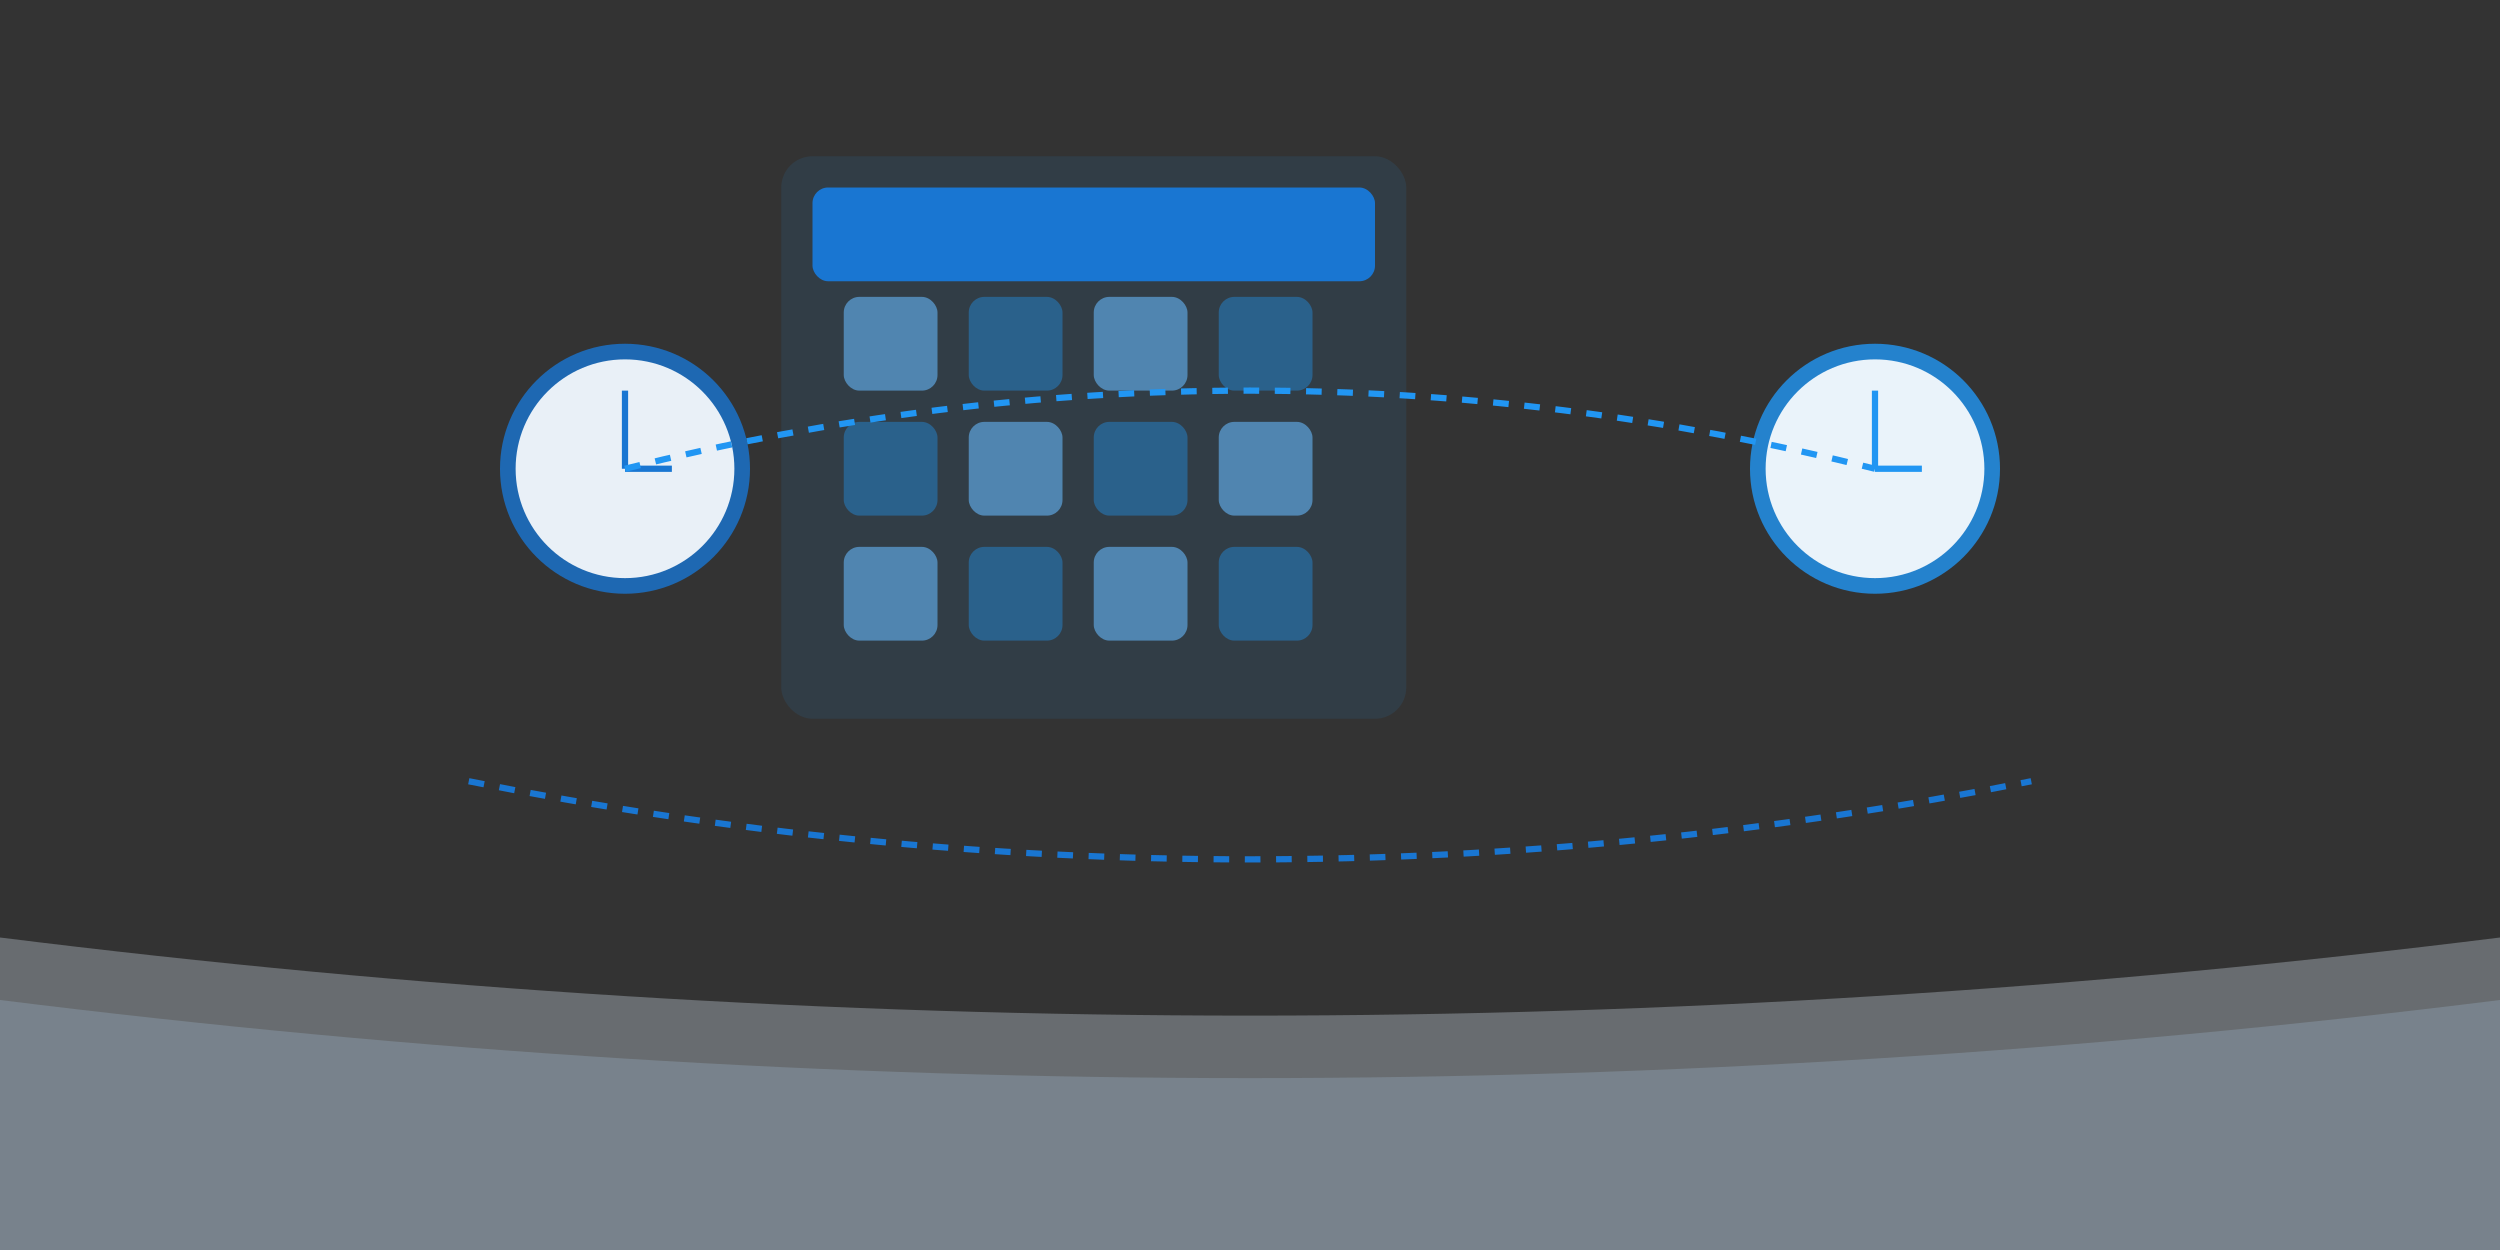 <?xml version="1.0" encoding="UTF-8"?>
<svg width="800" height="400" viewBox="0 0 800 400" fill="none" xmlns="http://www.w3.org/2000/svg">
  <rect x="0" y="0" width="800" height="400" fill="#333333" stroke="none"/>
  <!-- Background Elements -->
  <path d="M0 300 Q400 350 800 300 L800 400 L0 400 Z" fill="#E3F2FD" opacity="0.3"/>
  <path d="M0 320 Q400 370 800 320 L800 400 L0 400 Z" fill="#BBDEFB" opacity="0.2"/>
  
  <!-- Calendar -->
  <g transform="translate(350,100)">
    <!-- Calendar Frame -->
    <rect x="-100" y="-50" width="200" height="180" rx="10" fill="#2196F3" opacity="0.1"/>
    <rect x="-90" y="-40" width="180" height="30" rx="5" fill="#1976D2"/>
    
    <!-- Calendar Grid -->
    <g transform="translate(-80,-5)">
      <rect x="0" y="0" width="30" height="30" rx="5" fill="#64B5F6" opacity="0.6"/>
      <rect x="40" y="0" width="30" height="30" rx="5" fill="#2196F3" opacity="0.4"/>
      <rect x="80" y="0" width="30" height="30" rx="5" fill="#64B5F6" opacity="0.6"/>
      <rect x="120" y="0" width="30" height="30" rx="5" fill="#2196F3" opacity="0.4"/>
      
      <rect x="0" y="40" width="30" height="30" rx="5" fill="#2196F3" opacity="0.4"/>
      <rect x="40" y="40" width="30" height="30" rx="5" fill="#64B5F6" opacity="0.6"/>
      <rect x="80" y="40" width="30" height="30" rx="5" fill="#2196F3" opacity="0.4"/>
      <rect x="120" y="40" width="30" height="30" rx="5" fill="#64B5F6" opacity="0.6"/>
      
      <rect x="0" y="80" width="30" height="30" rx="5" fill="#64B5F6" opacity="0.6"/>
      <rect x="40" y="80" width="30" height="30" rx="5" fill="#2196F3" opacity="0.4"/>
      <rect x="80" y="80" width="30" height="30" rx="5" fill="#64B5F6" opacity="0.6"/>
      <rect x="120" y="80" width="30" height="30" rx="5" fill="#2196F3" opacity="0.4"/>
    </g>
  </g>
  
  <!-- Clock Elements -->
  <g transform="translate(200,150)">
    <circle cx="0" cy="0" r="40" fill="#1976D2" opacity="0.8"/>
    <circle cx="0" cy="0" r="35" fill="white" opacity="0.9"/>
    <!-- Clock Hands -->
    <line x1="0" y1="0" x2="0" y2="-25" stroke="#1976D2" stroke-width="2">
      <animateTransform
        attributeName="transform"
        type="rotate"
        from="0 0 0"
        to="360 0 0"
        dur="60s"
        repeatCount="indefinite"
      />
    </line>
    <line x1="0" y1="0" x2="15" y2="0" stroke="#1976D2" stroke-width="2">
      <animateTransform
        attributeName="transform"
        type="rotate"
        from="0 0 0"
        to="360 0 0"
        dur="12s"
        repeatCount="indefinite"
      />
    </line>
  </g>
  
  <g transform="translate(600,150)">
    <circle cx="0" cy="0" r="40" fill="#2196F3" opacity="0.8"/>
    <circle cx="0" cy="0" r="35" fill="white" opacity="0.9"/>
    <!-- Clock Hands -->
    <line x1="0" y1="0" x2="0" y2="-25" stroke="#2196F3" stroke-width="2">
      <animateTransform
        attributeName="transform"
        type="rotate"
        from="0 0 0"
        to="360 0 0"
        dur="30s"
        repeatCount="indefinite"
      />
    </line>
    <line x1="0" y1="0" x2="15" y2="0" stroke="#2196F3" stroke-width="2">
      <animateTransform
        attributeName="transform"
        type="rotate"
        from="0 0 0"
        to="360 0 0"
        dur="6s"
        repeatCount="indefinite"
      />
    </line>
  </g>
  
  <!-- Connection Lines -->
  <path d="M200 150 Q400 100 600 150" stroke="#2196F3" stroke-width="2" stroke-dasharray="5,5"/>
  <path d="M150 250 Q400 300 650 250" stroke="#1976D2" stroke-width="2" stroke-dasharray="5,5"/>
</svg>
